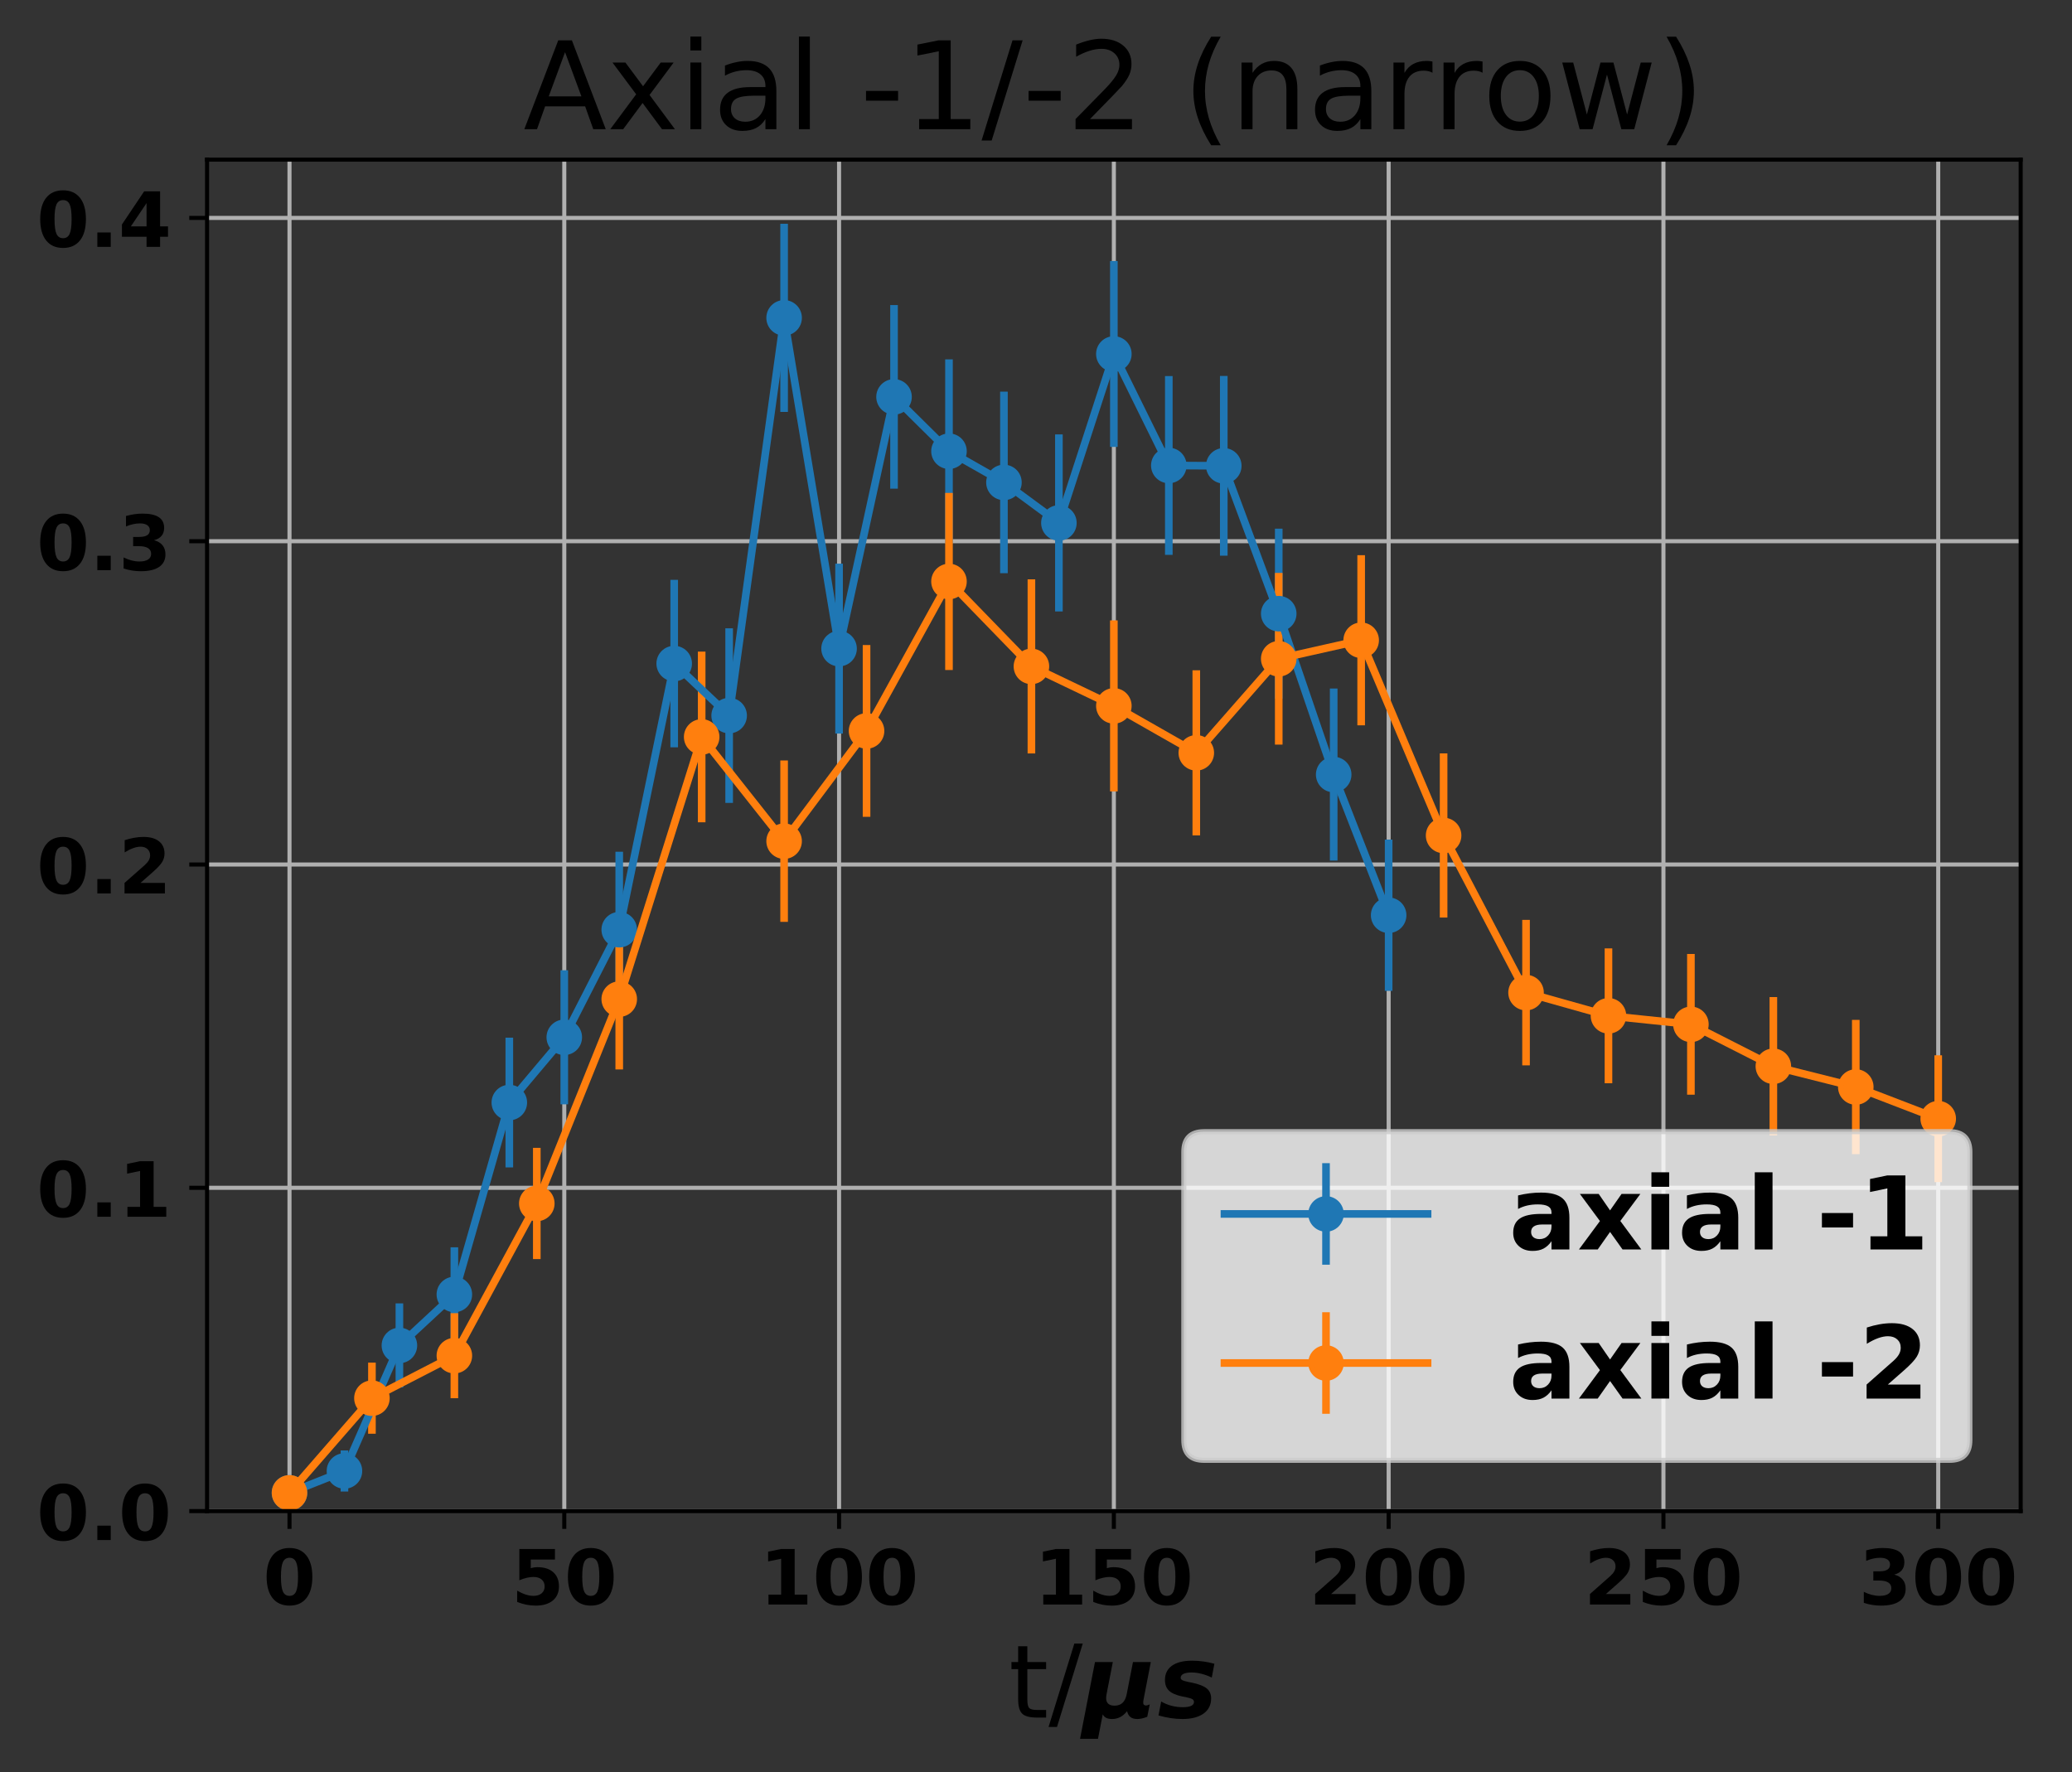 <?xml version="1.0" encoding="utf-8" standalone="no"?>
<!DOCTYPE svg PUBLIC "-//W3C//DTD SVG 1.1//EN"
  "http://www.w3.org/Graphics/SVG/1.1/DTD/svg11.dtd">
<!-- Created with matplotlib (http://matplotlib.org/) -->
<svg height="349pt" version="1.1" viewBox="0 0 408 349" width="408pt" xmlns="http://www.w3.org/2000/svg" xmlns:xlink="http://www.w3.org/1999/xlink">
 <rect x="0" y="0" width="408" height="349" fill="#333333" stroke="none"/>
 <defs>
  <style type="text/css">
*{stroke-linecap:butt;stroke-linejoin:round;}
  </style>
 </defs>
 <g id="figure_1">
  <g id="patch_1">
   <path d="M 0 349.622 
L 408.591 349.622 
L 408.591 0 
L 0 0 
z
" style="fill:none;"/>
  </g>
  <g id="axes_1">
   <g id="patch_2">
    <path d="M 40.771 297.548 
L 397.891 297.548 
L 397.891 31.436 
L 40.771 31.436 
z
" style="fill:none;"/>
   </g>
   <g id="matplotlib.axis_1">
    <g id="xtick_1">
     <g id="line2d_1">
      <path clip-path="url(#pf84dbd0995)" d="M 57.004 297.548 
L 57.004 31.436 
" style="fill:none;stroke:#b0b0b0;stroke-linecap:square;stroke-width:0.8;"/>
     </g>
     <g id="line2d_2">
      <defs>
       <path d="M 0 0 
L 0 3.5 
" id="mcd20a811f2" style="stroke:#000000;stroke-width:0.8;"/>
      </defs>
      <g>
       <use style="stroke:#000000;stroke-width:0.8;" x="57.004" xlink:href="#mcd20a811f2" y="297.548"/>
      </g>
     </g>
     <g id="text_1">
      <!-- 0 -->
      <defs>
       <path d="M 46 36.531 
Q 46 50.203 43.438 55.781 
Q 40.875 61.375 34.812 61.375 
Q 28.766 61.375 26.172 55.781 
Q 23.578 50.203 23.578 36.531 
Q 23.578 22.703 26.172 17.031 
Q 28.766 11.375 34.812 11.375 
Q 40.828 11.375 43.406 17.031 
Q 46 22.703 46 36.531 
M 64.797 36.375 
Q 64.797 18.266 56.984 8.422 
Q 49.172 -1.422 34.812 -1.422 
Q 20.406 -1.422 12.594 8.422 
Q 4.781 18.266 4.781 36.375 
Q 4.781 54.547 12.594 64.375 
Q 20.406 74.219 34.812 74.219 
Q 49.172 74.219 56.984 64.375 
Q 64.797 54.547 64.797 36.375 
" id="DejaVuSans-Bold-30"/>
      </defs>
      <g transform="translate(51.785 315.946)scale(0.15 -0.15)">
       <use xlink:href="#DejaVuSans-Bold-30"/>
      </g>
     </g>
    </g>
    <g id="xtick_2">
     <g id="line2d_3">
      <path clip-path="url(#pf84dbd0995)" d="M 111.113 297.548 
L 111.113 31.436 
" style="fill:none;stroke:#b0b0b0;stroke-linecap:square;stroke-width:0.8;"/>
     </g>
     <g id="line2d_4">
      <g>
       <use style="stroke:#000000;stroke-width:0.8;" x="111.113" xlink:href="#mcd20a811f2" y="297.548"/>
      </g>
     </g>
     <g id="text_2">
      <!-- 50 -->
      <defs>
       <path d="M 10.594 72.906 
L 57.328 72.906 
L 57.328 59.078 
L 25.594 59.078 
L 25.594 47.797 
Q 27.734 48.391 29.906 48.703 
Q 32.078 49.031 34.422 49.031 
Q 47.75 49.031 55.172 42.359 
Q 62.594 35.688 62.594 23.781 
Q 62.594 11.969 54.516 5.266 
Q 46.438 -1.422 32.078 -1.422 
Q 25.875 -1.422 19.797 -0.219 
Q 13.719 0.984 7.719 3.422 
L 7.719 18.219 
Q 13.672 14.797 19.016 13.078 
Q 24.359 11.375 29.109 11.375 
Q 35.938 11.375 39.859 14.719 
Q 43.797 18.062 43.797 23.781 
Q 43.797 29.547 39.859 32.859 
Q 35.938 36.188 29.109 36.188 
Q 25.047 36.188 20.453 35.125 
Q 15.875 34.078 10.594 31.891 
z
" id="DejaVuSans-Bold-35"/>
      </defs>
      <g transform="translate(100.676 315.946)scale(0.15 -0.15)">
       <use xlink:href="#DejaVuSans-Bold-35"/>
       <use x="69.58" xlink:href="#DejaVuSans-Bold-30"/>
      </g>
     </g>
    </g>
    <g id="xtick_3">
     <g id="line2d_5">
      <path clip-path="url(#pf84dbd0995)" d="M 165.222 297.548 
L 165.222 31.436 
" style="fill:none;stroke:#b0b0b0;stroke-linecap:square;stroke-width:0.8;"/>
     </g>
     <g id="line2d_6">
      <g>
       <use style="stroke:#000000;stroke-width:0.8;" x="165.222" xlink:href="#mcd20a811f2" y="297.548"/>
      </g>
     </g>
     <g id="text_3">
      <!-- 100 -->
      <defs>
       <path d="M 11.719 12.984 
L 28.328 12.984 
L 28.328 60.109 
L 11.281 56.594 
L 11.281 69.391 
L 28.219 72.906 
L 46.094 72.906 
L 46.094 12.984 
L 62.703 12.984 
L 62.703 0 
L 11.719 0 
z
" id="DejaVuSans-Bold-31"/>
      </defs>
      <g transform="translate(149.567 315.946)scale(0.15 -0.15)">
       <use xlink:href="#DejaVuSans-Bold-31"/>
       <use x="69.58" xlink:href="#DejaVuSans-Bold-30"/>
       <use x="139.16" xlink:href="#DejaVuSans-Bold-30"/>
      </g>
     </g>
    </g>
    <g id="xtick_4">
     <g id="line2d_7">
      <path clip-path="url(#pf84dbd0995)" d="M 219.331 297.548 
L 219.331 31.436 
" style="fill:none;stroke:#b0b0b0;stroke-linecap:square;stroke-width:0.8;"/>
     </g>
     <g id="line2d_8">
      <g>
       <use style="stroke:#000000;stroke-width:0.8;" x="219.331" xlink:href="#mcd20a811f2" y="297.548"/>
      </g>
     </g>
     <g id="text_4">
      <!-- 150 -->
      <g transform="translate(203.676 315.946)scale(0.15 -0.15)">
       <use xlink:href="#DejaVuSans-Bold-31"/>
       <use x="69.58" xlink:href="#DejaVuSans-Bold-35"/>
       <use x="139.16" xlink:href="#DejaVuSans-Bold-30"/>
      </g>
     </g>
    </g>
    <g id="xtick_5">
     <g id="line2d_9">
      <path clip-path="url(#pf84dbd0995)" d="M 273.44 297.548 
L 273.44 31.436 
" style="fill:none;stroke:#b0b0b0;stroke-linecap:square;stroke-width:0.8;"/>
     </g>
     <g id="line2d_10">
      <g>
       <use style="stroke:#000000;stroke-width:0.8;" x="273.44" xlink:href="#mcd20a811f2" y="297.548"/>
      </g>
     </g>
     <g id="text_5">
      <!-- 200 -->
      <defs>
       <path d="M 28.812 13.812 
L 60.891 13.812 
L 60.891 0 
L 7.906 0 
L 7.906 13.812 
L 34.516 37.312 
Q 38.094 40.531 39.797 43.609 
Q 41.5 46.688 41.5 50 
Q 41.5 55.125 38.062 58.25 
Q 34.625 61.375 28.906 61.375 
Q 24.516 61.375 19.281 59.5 
Q 14.062 57.625 8.109 53.906 
L 8.109 69.922 
Q 14.453 72.016 20.656 73.109 
Q 26.859 74.219 32.812 74.219 
Q 45.906 74.219 53.156 68.453 
Q 60.406 62.703 60.406 52.391 
Q 60.406 46.438 57.328 41.281 
Q 54.25 36.141 44.391 27.484 
z
" id="DejaVuSans-Bold-32"/>
      </defs>
      <g transform="translate(257.785 315.946)scale(0.15 -0.15)">
       <use xlink:href="#DejaVuSans-Bold-32"/>
       <use x="69.58" xlink:href="#DejaVuSans-Bold-30"/>
       <use x="139.16" xlink:href="#DejaVuSans-Bold-30"/>
      </g>
     </g>
    </g>
    <g id="xtick_6">
     <g id="line2d_11">
      <path clip-path="url(#pf84dbd0995)" d="M 327.549 297.548 
L 327.549 31.436 
" style="fill:none;stroke:#b0b0b0;stroke-linecap:square;stroke-width:0.8;"/>
     </g>
     <g id="line2d_12">
      <g>
       <use style="stroke:#000000;stroke-width:0.8;" x="327.549" xlink:href="#mcd20a811f2" y="297.548"/>
      </g>
     </g>
     <g id="text_6">
      <!-- 250 -->
      <g transform="translate(311.894 315.946)scale(0.15 -0.15)">
       <use xlink:href="#DejaVuSans-Bold-32"/>
       <use x="69.58" xlink:href="#DejaVuSans-Bold-35"/>
       <use x="139.16" xlink:href="#DejaVuSans-Bold-30"/>
      </g>
     </g>
    </g>
    <g id="xtick_7">
     <g id="line2d_13">
      <path clip-path="url(#pf84dbd0995)" d="M 381.658 297.548 
L 381.658 31.436 
" style="fill:none;stroke:#b0b0b0;stroke-linecap:square;stroke-width:0.8;"/>
     </g>
     <g id="line2d_14">
      <g>
       <use style="stroke:#000000;stroke-width:0.8;" x="381.658" xlink:href="#mcd20a811f2" y="297.548"/>
      </g>
     </g>
     <g id="text_7">
      <!-- 300 -->
      <defs>
       <path d="M 46.578 39.312 
Q 53.953 37.406 57.781 32.688 
Q 61.625 27.984 61.625 20.703 
Q 61.625 9.859 53.312 4.219 
Q 45.016 -1.422 29.109 -1.422 
Q 23.484 -1.422 17.844 -0.516 
Q 12.203 0.391 6.688 2.203 
L 6.688 16.703 
Q 11.969 14.062 17.156 12.719 
Q 22.359 11.375 27.391 11.375 
Q 34.859 11.375 38.844 13.953 
Q 42.828 16.547 42.828 21.391 
Q 42.828 26.375 38.75 28.938 
Q 34.672 31.5 26.703 31.5 
L 19.188 31.5 
L 19.188 43.609 
L 27.094 43.609 
Q 34.188 43.609 37.641 45.828 
Q 41.109 48.047 41.109 52.594 
Q 41.109 56.781 37.734 59.078 
Q 34.375 61.375 28.219 61.375 
Q 23.688 61.375 19.047 60.344 
Q 14.406 59.328 9.812 57.328 
L 9.812 71.094 
Q 15.375 72.656 20.844 73.438 
Q 26.312 74.219 31.594 74.219 
Q 45.797 74.219 52.844 69.547 
Q 59.906 64.891 59.906 55.516 
Q 59.906 49.125 56.531 45.047 
Q 53.172 40.969 46.578 39.312 
" id="DejaVuSans-Bold-33"/>
      </defs>
      <g transform="translate(366.003 315.946)scale(0.15 -0.15)">
       <use xlink:href="#DejaVuSans-Bold-33"/>
       <use x="69.58" xlink:href="#DejaVuSans-Bold-30"/>
       <use x="139.16" xlink:href="#DejaVuSans-Bold-30"/>
      </g>
     </g>
    </g>
    <g id="text_8">
     <!-- t/$\mu s$ -->
     <defs>
      <path d="M 18.312 70.219 
L 18.312 54.688 
L 36.812 54.688 
L 36.812 47.703 
L 18.312 47.703 
L 18.312 18.016 
Q 18.312 11.328 20.141 9.422 
Q 21.969 7.516 27.594 7.516 
L 36.812 7.516 
L 36.812 0 
L 27.594 0 
Q 17.188 0 13.234 3.875 
Q 9.281 7.766 9.281 18.016 
L 9.281 47.703 
L 2.688 47.703 
L 2.688 54.688 
L 9.281 54.688 
L 9.281 70.219 
z
" id="DejaVuSans-74"/>
      <path d="M 25.391 72.906 
L 33.688 72.906 
L 8.297 -9.281 
L 0 -9.281 
z
" id="DejaVuSans-2f"/>
      <path d="M -2.688 -20.906 
L 12.016 54.688 
L 29.594 54.688 
L 23.391 22.906 
Q 23.188 21.875 23.094 20.891 
Q 23 19.922 23 19.094 
Q 23 15.531 25.094 13.625 
Q 27.203 11.719 31.203 11.719 
Q 36.188 11.719 39.109 14.453 
Q 42.047 17.188 43.219 22.906 
L 49.422 54.688 
L 67 54.688 
L 59.906 18.109 
Q 59.719 17.094 59.609 16.234 
Q 59.516 15.375 59.516 14.703 
Q 59.516 13.281 60.172 12.594 
Q 60.844 11.922 62.203 11.922 
Q 63.031 11.922 63.984 12.188 
Q 64.938 12.453 65.922 12.984 
L 63.484 0.781 
Q 60.688 -0.344 58.297 -0.875 
Q 55.906 -1.422 53.719 -1.422 
Q 49.422 -1.422 47 0.438 
Q 44.578 2.297 43.609 6.297 
Q 40.578 2.438 36.891 0.5 
Q 33.203 -1.422 28.906 -1.422 
Q 25.297 -1.422 23.016 -0.266 
Q 20.75 0.875 19.672 3.219 
L 14.984 -20.906 
z
" id="DejaVuSans-BoldOblique-3bc"/>
      <path d="M 56 52.984 
L 53.422 39.406 
Q 48.297 41.844 43.219 43.109 
Q 38.141 44.391 33.594 44.391 
Q 28.422 44.391 25.609 43.047 
Q 22.797 41.703 22.797 39.203 
Q 22.797 37.75 24.359 36.859 
Q 25.922 35.984 30.516 35.016 
L 33.688 34.422 
Q 44.281 32.172 48.531 28.625 
Q 52.781 25.094 52.781 18.797 
Q 52.781 9.281 45.312 3.922 
Q 37.844 -1.422 24.422 -1.422 
Q 18.797 -1.422 12.938 -0.531 
Q 7.078 0.344 0.984 2.094 
L 3.609 15.828 
Q 8.344 13.031 13.734 11.609 
Q 19.141 10.203 24.812 10.203 
Q 30.328 10.203 33.109 11.516 
Q 35.891 12.844 35.891 15.375 
Q 35.891 17.141 34.328 18.109 
Q 32.766 19.094 27.875 20.125 
L 24.703 20.703 
Q 15.328 22.656 11.328 26.469 
Q 7.328 30.281 7.328 37.016 
Q 7.328 46.141 14.234 51.062 
Q 21.141 56 33.984 56 
Q 39.594 56 45.031 55.25 
Q 50.484 54.5 56 52.984 
" id="DejaVuSans-BoldOblique-73"/>
     </defs>
     <g transform="translate(198.631 338.222)scale(0.2 -0.2)">
      <use transform="translate(0 0.094)" xlink:href="#DejaVuSans-74"/>
      <use transform="translate(39.209 0.094)" xlink:href="#DejaVuSans-2f"/>
      <use transform="translate(72.9 0.094)" xlink:href="#DejaVuSans-BoldOblique-3bc"/>
      <use transform="translate(146.484 0.094)" xlink:href="#DejaVuSans-BoldOblique-73"/>
     </g>
    </g>
   </g>
   <g id="matplotlib.axis_2">
    <g id="ytick_1">
     <g id="line2d_15">
      <path clip-path="url(#pf84dbd0995)" d="M 40.771 297.548 
L 397.891 297.548 
" style="fill:none;stroke:#b0b0b0;stroke-linecap:square;stroke-width:0.8;"/>
     </g>
     <g id="line2d_16">
      <defs>
       <path d="M 0 0 
L -3.5 0 
" id="m9b06f9257c" style="stroke:#000000;stroke-width:0.8;"/>
      </defs>
      <g>
       <use style="stroke:#000000;stroke-width:0.8;" x="40.771" xlink:href="#m9b06f9257c" y="297.548"/>
      </g>
     </g>
     <g id="text_9">
      <!-- 0.0 -->
      <defs>
       <path d="M 10.203 18.891 
L 27.781 18.891 
L 27.781 0 
L 10.203 0 
z
" id="DejaVuSans-Bold-2e"/>
      </defs>
      <g transform="translate(7.2 303.247)scale(0.15 -0.15)">
       <use xlink:href="#DejaVuSans-Bold-30"/>
       <use x="69.58" xlink:href="#DejaVuSans-Bold-2e"/>
       <use x="107.568" xlink:href="#DejaVuSans-Bold-30"/>
      </g>
     </g>
    </g>
    <g id="ytick_2">
     <g id="line2d_17">
      <path clip-path="url(#pf84dbd0995)" d="M 40.771 233.889 
L 397.891 233.889 
" style="fill:none;stroke:#b0b0b0;stroke-linecap:square;stroke-width:0.8;"/>
     </g>
     <g id="line2d_18">
      <g>
       <use style="stroke:#000000;stroke-width:0.8;" x="40.771" xlink:href="#m9b06f9257c" y="233.889"/>
      </g>
     </g>
     <g id="text_10">
      <!-- 0.1 -->
      <g transform="translate(7.2 239.588)scale(0.15 -0.15)">
       <use xlink:href="#DejaVuSans-Bold-30"/>
       <use x="69.58" xlink:href="#DejaVuSans-Bold-2e"/>
       <use x="107.568" xlink:href="#DejaVuSans-Bold-31"/>
      </g>
     </g>
    </g>
    <g id="ytick_3">
     <g id="line2d_19">
      <path clip-path="url(#pf84dbd0995)" d="M 40.771 170.229 
L 397.891 170.229 
" style="fill:none;stroke:#b0b0b0;stroke-linecap:square;stroke-width:0.8;"/>
     </g>
     <g id="line2d_20">
      <g>
       <use style="stroke:#000000;stroke-width:0.8;" x="40.771" xlink:href="#m9b06f9257c" y="170.229"/>
      </g>
     </g>
     <g id="text_11">
      <!-- 0.2 -->
      <g transform="translate(7.2 175.928)scale(0.15 -0.15)">
       <use xlink:href="#DejaVuSans-Bold-30"/>
       <use x="69.58" xlink:href="#DejaVuSans-Bold-2e"/>
       <use x="107.568" xlink:href="#DejaVuSans-Bold-32"/>
      </g>
     </g>
    </g>
    <g id="ytick_4">
     <g id="line2d_21">
      <path clip-path="url(#pf84dbd0995)" d="M 40.771 106.57 
L 397.891 106.57 
" style="fill:none;stroke:#b0b0b0;stroke-linecap:square;stroke-width:0.8;"/>
     </g>
     <g id="line2d_22">
      <g>
       <use style="stroke:#000000;stroke-width:0.8;" x="40.771" xlink:href="#m9b06f9257c" y="106.57"/>
      </g>
     </g>
     <g id="text_12">
      <!-- 0.3 -->
      <g transform="translate(7.2 112.268)scale(0.15 -0.15)">
       <use xlink:href="#DejaVuSans-Bold-30"/>
       <use x="69.58" xlink:href="#DejaVuSans-Bold-2e"/>
       <use x="107.568" xlink:href="#DejaVuSans-Bold-33"/>
      </g>
     </g>
    </g>
    <g id="ytick_5">
     <g id="line2d_23">
      <path clip-path="url(#pf84dbd0995)" d="M 40.771 42.91 
L 397.891 42.91 
" style="fill:none;stroke:#b0b0b0;stroke-linecap:square;stroke-width:0.8;"/>
     </g>
     <g id="line2d_24">
      <g>
       <use style="stroke:#000000;stroke-width:0.8;" x="40.771" xlink:href="#m9b06f9257c" y="42.91"/>
      </g>
     </g>
     <g id="text_13">
      <!-- 0.4 -->
      <defs>
       <path d="M 36.812 57.422 
L 16.219 26.906 
L 36.812 26.906 
z
M 33.688 72.906 
L 54.594 72.906 
L 54.594 26.906 
L 64.984 26.906 
L 64.984 13.281 
L 54.594 13.281 
L 54.594 0 
L 36.812 0 
L 36.812 13.281 
L 4.5 13.281 
L 4.5 29.391 
z
" id="DejaVuSans-Bold-34"/>
      </defs>
      <g transform="translate(7.2 48.609)scale(0.15 -0.15)">
       <use xlink:href="#DejaVuSans-Bold-30"/>
       <use x="69.58" xlink:href="#DejaVuSans-Bold-2e"/>
       <use x="107.568" xlink:href="#DejaVuSans-Bold-34"/>
      </g>
     </g>
    </g>
   </g>
   <g id="LineCollection_1">
    <path clip-path="url(#pf84dbd0995)" d="M 57.004 296.63 
L 57.004 291.287 
" style="fill:none;stroke:#1f77b4;stroke-width:1.5;"/>
    <path clip-path="url(#pf84dbd0995)" d="M 67.826 293.697 
L 67.826 285.598 
" style="fill:none;stroke:#1f77b4;stroke-width:1.5;"/>
    <path clip-path="url(#pf84dbd0995)" d="M 78.647 273.213 
L 78.647 256.649 
" style="fill:none;stroke:#1f77b4;stroke-width:1.5;"/>
    <path clip-path="url(#pf84dbd0995)" d="M 89.469 264.172 
L 89.469 245.607 
" style="fill:none;stroke:#1f77b4;stroke-width:1.5;"/>
    <path clip-path="url(#pf84dbd0995)" d="M 100.291 229.871 
L 100.291 204.327 
" style="fill:none;stroke:#1f77b4;stroke-width:1.5;"/>
    <path clip-path="url(#pf84dbd0995)" d="M 111.113 217.452 
L 111.113 191.056 
" style="fill:none;stroke:#1f77b4;stroke-width:1.5;"/>
    <path clip-path="url(#pf84dbd0995)" d="M 121.935 198.411 
L 121.935 167.712 
" style="fill:none;stroke:#1f77b4;stroke-width:1.5;"/>
    <path clip-path="url(#pf84dbd0995)" d="M 132.757 147.152 
L 132.757 114.173 
" style="fill:none;stroke:#1f77b4;stroke-width:1.5;"/>
    <path clip-path="url(#pf84dbd0995)" d="M 143.578 158.098 
L 143.578 123.713 
" style="fill:none;stroke:#1f77b4;stroke-width:1.5;"/>
    <path clip-path="url(#pf84dbd0995)" d="M 154.4 81.109 
L 154.4 44.065 
" style="fill:none;stroke:#1f77b4;stroke-width:1.5;"/>
    <path clip-path="url(#pf84dbd0995)" d="M 165.222 144.443 
L 165.222 110.986 
" style="fill:none;stroke:#1f77b4;stroke-width:1.5;"/>
    <path clip-path="url(#pf84dbd0995)" d="M 176.044 96.227 
L 176.044 60.073 
" style="fill:none;stroke:#1f77b4;stroke-width:1.5;"/>
    <path clip-path="url(#pf84dbd0995)" d="M 186.866 106.929 
L 186.866 70.766 
" style="fill:none;stroke:#1f77b4;stroke-width:1.5;"/>
    <path clip-path="url(#pf84dbd0995)" d="M 197.687 112.87 
L 197.687 77.12 
" style="fill:none;stroke:#1f77b4;stroke-width:1.5;"/>
    <path clip-path="url(#pf84dbd0995)" d="M 208.509 120.398 
L 208.509 85.543 
" style="fill:none;stroke:#1f77b4;stroke-width:1.5;"/>
    <path clip-path="url(#pf84dbd0995)" d="M 219.331 88.002 
L 219.331 51.402 
" style="fill:none;stroke:#1f77b4;stroke-width:1.5;"/>
    <path clip-path="url(#pf84dbd0995)" d="M 230.153 109.261 
L 230.153 74.052 
" style="fill:none;stroke:#1f77b4;stroke-width:1.5;"/>
    <path clip-path="url(#pf84dbd0995)" d="M 240.975 109.419 
L 240.975 74.027 
" style="fill:none;stroke:#1f77b4;stroke-width:1.5;"/>
    <path clip-path="url(#pf84dbd0995)" d="M 251.797 137.571 
L 251.797 104.105 
" style="fill:none;stroke:#1f77b4;stroke-width:1.5;"/>
    <path clip-path="url(#pf84dbd0995)" d="M 262.618 169.458 
L 262.618 135.577 
" style="fill:none;stroke:#1f77b4;stroke-width:1.5;"/>
    <path clip-path="url(#pf84dbd0995)" d="M 273.44 195.113 
L 273.44 165.326 
" style="fill:none;stroke:#1f77b4;stroke-width:1.5;"/>
   </g>
   <g id="LineCollection_2">
    <path clip-path="url(#pf84dbd0995)" d="M 57.004 296.63 
L 57.004 291.287 
" style="fill:none;stroke:#ff7f0e;stroke-width:1.5;"/>
    <path clip-path="url(#pf84dbd0995)" d="M 73.237 282.316 
L 73.237 268.312 
" style="fill:none;stroke:#ff7f0e;stroke-width:1.5;"/>
    <path clip-path="url(#pf84dbd0995)" d="M 89.469 275.316 
L 89.469 258.57 
" style="fill:none;stroke:#ff7f0e;stroke-width:1.5;"/>
    <path clip-path="url(#pf84dbd0995)" d="M 105.702 247.924 
L 105.702 226.021 
" style="fill:none;stroke:#ff7f0e;stroke-width:1.5;"/>
    <path clip-path="url(#pf84dbd0995)" d="M 121.935 210.578 
L 121.935 182.892 
" style="fill:none;stroke:#ff7f0e;stroke-width:1.5;"/>
    <path clip-path="url(#pf84dbd0995)" d="M 138.167 161.911 
L 138.167 128.303 
" style="fill:none;stroke:#ff7f0e;stroke-width:1.5;"/>
    <path clip-path="url(#pf84dbd0995)" d="M 154.4 181.525 
L 154.4 149.736 
" style="fill:none;stroke:#ff7f0e;stroke-width:1.5;"/>
    <path clip-path="url(#pf84dbd0995)" d="M 170.633 160.843 
L 170.633 127.016 
" style="fill:none;stroke:#ff7f0e;stroke-width:1.5;"/>
    <path clip-path="url(#pf84dbd0995)" d="M 186.866 131.929 
L 186.866 97.066 
" style="fill:none;stroke:#ff7f0e;stroke-width:1.5;"/>
    <path clip-path="url(#pf84dbd0995)" d="M 203.098 148.358 
L 203.098 114.081 
" style="fill:none;stroke:#ff7f0e;stroke-width:1.5;"/>
    <path clip-path="url(#pf84dbd0995)" d="M 219.331 155.833 
L 219.331 122.157 
" style="fill:none;stroke:#ff7f0e;stroke-width:1.5;"/>
    <path clip-path="url(#pf84dbd0995)" d="M 235.564 164.492 
L 235.564 131.984 
" style="fill:none;stroke:#ff7f0e;stroke-width:1.5;"/>
    <path clip-path="url(#pf84dbd0995)" d="M 251.797 146.624 
L 251.797 112.813 
" style="fill:none;stroke:#ff7f0e;stroke-width:1.5;"/>
    <path clip-path="url(#pf84dbd0995)" d="M 268.029 142.821 
L 268.029 109.321 
" style="fill:none;stroke:#ff7f0e;stroke-width:1.5;"/>
    <path clip-path="url(#pf84dbd0995)" d="M 284.262 180.67 
L 284.262 148.349 
" style="fill:none;stroke:#ff7f0e;stroke-width:1.5;"/>
    <path clip-path="url(#pf84dbd0995)" d="M 300.495 209.78 
L 300.495 181.126 
" style="fill:none;stroke:#ff7f0e;stroke-width:1.5;"/>
    <path clip-path="url(#pf84dbd0995)" d="M 316.727 213.306 
L 316.727 186.739 
" style="fill:none;stroke:#ff7f0e;stroke-width:1.5;"/>
    <path clip-path="url(#pf84dbd0995)" d="M 332.96 215.56 
L 332.96 187.848 
" style="fill:none;stroke:#ff7f0e;stroke-width:1.5;"/>
    <path clip-path="url(#pf84dbd0995)" d="M 349.193 223.578 
L 349.193 196.332 
" style="fill:none;stroke:#ff7f0e;stroke-width:1.5;"/>
    <path clip-path="url(#pf84dbd0995)" d="M 365.426 227.262 
L 365.426 200.819 
" style="fill:none;stroke:#ff7f0e;stroke-width:1.5;"/>
    <path clip-path="url(#pf84dbd0995)" d="M 381.658 232.763 
L 381.658 207.797 
" style="fill:none;stroke:#ff7f0e;stroke-width:1.5;"/>
   </g>
   <g id="line2d_25">
    <path clip-path="url(#pf84dbd0995)" d="M 57.004 293.958 
L 67.826 289.647 
L 78.647 264.931 
L 89.469 254.89 
L 100.291 217.099 
L 111.113 204.254 
L 121.935 183.062 
L 132.757 130.663 
L 143.578 140.906 
L 154.4 62.587 
L 165.222 127.714 
L 176.044 78.15 
L 186.866 88.847 
L 197.687 94.995 
L 208.509 102.97 
L 219.331 69.702 
L 230.153 91.656 
L 240.975 91.723 
L 251.797 120.838 
L 262.618 152.517 
L 273.44 180.219 
" style="fill:none;stroke:#1f77b4;stroke-linecap:square;stroke-width:1.5;"/>
    <defs>
     <path d="M 0 3 
C 0.796 3 1.559 2.684 2.121 2.121 
C 2.684 1.559 3 0.796 3 0 
C 3 -0.796 2.684 -1.559 2.121 -2.121 
C 1.559 -2.684 0.796 -3 0 -3 
C -0.796 -3 -1.559 -2.684 -2.121 -2.121 
C -2.684 -1.559 -3 -0.796 -3 0 
C -3 0.796 -2.684 1.559 -2.121 2.121 
C -1.559 2.684 -0.796 3 0 3 
z
" id="mbd1877b03e" style="stroke:#1f77b4;"/>
    </defs>
    <g clip-path="url(#pf84dbd0995)">
     <use style="fill:#1f77b4;stroke:#1f77b4;" x="57.004" xlink:href="#mbd1877b03e" y="293.958"/>
     <use style="fill:#1f77b4;stroke:#1f77b4;" x="67.826" xlink:href="#mbd1877b03e" y="289.647"/>
     <use style="fill:#1f77b4;stroke:#1f77b4;" x="78.647" xlink:href="#mbd1877b03e" y="264.931"/>
     <use style="fill:#1f77b4;stroke:#1f77b4;" x="89.469" xlink:href="#mbd1877b03e" y="254.89"/>
     <use style="fill:#1f77b4;stroke:#1f77b4;" x="100.291" xlink:href="#mbd1877b03e" y="217.099"/>
     <use style="fill:#1f77b4;stroke:#1f77b4;" x="111.113" xlink:href="#mbd1877b03e" y="204.254"/>
     <use style="fill:#1f77b4;stroke:#1f77b4;" x="121.935" xlink:href="#mbd1877b03e" y="183.062"/>
     <use style="fill:#1f77b4;stroke:#1f77b4;" x="132.757" xlink:href="#mbd1877b03e" y="130.663"/>
     <use style="fill:#1f77b4;stroke:#1f77b4;" x="143.578" xlink:href="#mbd1877b03e" y="140.906"/>
     <use style="fill:#1f77b4;stroke:#1f77b4;" x="154.4" xlink:href="#mbd1877b03e" y="62.587"/>
     <use style="fill:#1f77b4;stroke:#1f77b4;" x="165.222" xlink:href="#mbd1877b03e" y="127.714"/>
     <use style="fill:#1f77b4;stroke:#1f77b4;" x="176.044" xlink:href="#mbd1877b03e" y="78.15"/>
     <use style="fill:#1f77b4;stroke:#1f77b4;" x="186.866" xlink:href="#mbd1877b03e" y="88.847"/>
     <use style="fill:#1f77b4;stroke:#1f77b4;" x="197.687" xlink:href="#mbd1877b03e" y="94.995"/>
     <use style="fill:#1f77b4;stroke:#1f77b4;" x="208.509" xlink:href="#mbd1877b03e" y="102.97"/>
     <use style="fill:#1f77b4;stroke:#1f77b4;" x="219.331" xlink:href="#mbd1877b03e" y="69.702"/>
     <use style="fill:#1f77b4;stroke:#1f77b4;" x="230.153" xlink:href="#mbd1877b03e" y="91.656"/>
     <use style="fill:#1f77b4;stroke:#1f77b4;" x="240.975" xlink:href="#mbd1877b03e" y="91.723"/>
     <use style="fill:#1f77b4;stroke:#1f77b4;" x="251.797" xlink:href="#mbd1877b03e" y="120.838"/>
     <use style="fill:#1f77b4;stroke:#1f77b4;" x="262.618" xlink:href="#mbd1877b03e" y="152.517"/>
     <use style="fill:#1f77b4;stroke:#1f77b4;" x="273.44" xlink:href="#mbd1877b03e" y="180.219"/>
    </g>
   </g>
   <g id="line2d_26">
    <path clip-path="url(#pf84dbd0995)" d="M 57.004 293.958 
L 73.237 275.314 
L 89.469 266.943 
L 105.702 236.973 
L 121.935 196.735 
L 138.167 145.107 
L 154.4 165.63 
L 170.633 143.93 
L 186.866 114.498 
L 203.098 131.22 
L 219.331 138.995 
L 235.564 148.238 
L 251.797 129.718 
L 268.029 126.071 
L 284.262 164.51 
L 300.495 195.453 
L 316.727 200.023 
L 332.96 201.704 
L 349.193 209.955 
L 365.426 214.04 
L 381.658 220.28 
" style="fill:none;stroke:#ff7f0e;stroke-linecap:square;stroke-width:1.5;"/>
    <defs>
     <path d="M 0 3 
C 0.796 3 1.559 2.684 2.121 2.121 
C 2.684 1.559 3 0.796 3 0 
C 3 -0.796 2.684 -1.559 2.121 -2.121 
C 1.559 -2.684 0.796 -3 0 -3 
C -0.796 -3 -1.559 -2.684 -2.121 -2.121 
C -2.684 -1.559 -3 -0.796 -3 0 
C -3 0.796 -2.684 1.559 -2.121 2.121 
C -1.559 2.684 -0.796 3 0 3 
z
" id="m10aa4bf42b" style="stroke:#ff7f0e;"/>
    </defs>
    <g clip-path="url(#pf84dbd0995)">
     <use style="fill:#ff7f0e;stroke:#ff7f0e;" x="57.004" xlink:href="#m10aa4bf42b" y="293.958"/>
     <use style="fill:#ff7f0e;stroke:#ff7f0e;" x="73.237" xlink:href="#m10aa4bf42b" y="275.314"/>
     <use style="fill:#ff7f0e;stroke:#ff7f0e;" x="89.469" xlink:href="#m10aa4bf42b" y="266.943"/>
     <use style="fill:#ff7f0e;stroke:#ff7f0e;" x="105.702" xlink:href="#m10aa4bf42b" y="236.973"/>
     <use style="fill:#ff7f0e;stroke:#ff7f0e;" x="121.935" xlink:href="#m10aa4bf42b" y="196.735"/>
     <use style="fill:#ff7f0e;stroke:#ff7f0e;" x="138.167" xlink:href="#m10aa4bf42b" y="145.107"/>
     <use style="fill:#ff7f0e;stroke:#ff7f0e;" x="154.4" xlink:href="#m10aa4bf42b" y="165.63"/>
     <use style="fill:#ff7f0e;stroke:#ff7f0e;" x="170.633" xlink:href="#m10aa4bf42b" y="143.93"/>
     <use style="fill:#ff7f0e;stroke:#ff7f0e;" x="186.866" xlink:href="#m10aa4bf42b" y="114.498"/>
     <use style="fill:#ff7f0e;stroke:#ff7f0e;" x="203.098" xlink:href="#m10aa4bf42b" y="131.22"/>
     <use style="fill:#ff7f0e;stroke:#ff7f0e;" x="219.331" xlink:href="#m10aa4bf42b" y="138.995"/>
     <use style="fill:#ff7f0e;stroke:#ff7f0e;" x="235.564" xlink:href="#m10aa4bf42b" y="148.238"/>
     <use style="fill:#ff7f0e;stroke:#ff7f0e;" x="251.797" xlink:href="#m10aa4bf42b" y="129.718"/>
     <use style="fill:#ff7f0e;stroke:#ff7f0e;" x="268.029" xlink:href="#m10aa4bf42b" y="126.071"/>
     <use style="fill:#ff7f0e;stroke:#ff7f0e;" x="284.262" xlink:href="#m10aa4bf42b" y="164.51"/>
     <use style="fill:#ff7f0e;stroke:#ff7f0e;" x="300.495" xlink:href="#m10aa4bf42b" y="195.453"/>
     <use style="fill:#ff7f0e;stroke:#ff7f0e;" x="316.727" xlink:href="#m10aa4bf42b" y="200.023"/>
     <use style="fill:#ff7f0e;stroke:#ff7f0e;" x="332.96" xlink:href="#m10aa4bf42b" y="201.704"/>
     <use style="fill:#ff7f0e;stroke:#ff7f0e;" x="349.193" xlink:href="#m10aa4bf42b" y="209.955"/>
     <use style="fill:#ff7f0e;stroke:#ff7f0e;" x="365.426" xlink:href="#m10aa4bf42b" y="214.04"/>
     <use style="fill:#ff7f0e;stroke:#ff7f0e;" x="381.658" xlink:href="#m10aa4bf42b" y="220.28"/>
    </g>
   </g>
   <g id="patch_3">
    <path d="M 40.771 297.548 
L 40.771 31.436 
" style="fill:none;stroke:#000000;stroke-linecap:square;stroke-linejoin:miter;stroke-width:0.8;"/>
   </g>
   <g id="patch_4">
    <path d="M 397.891 297.548 
L 397.891 31.436 
" style="fill:none;stroke:#000000;stroke-linecap:square;stroke-linejoin:miter;stroke-width:0.8;"/>
   </g>
   <g id="patch_5">
    <path d="M 40.771 297.548 
L 397.891 297.548 
" style="fill:none;stroke:#000000;stroke-linecap:square;stroke-linejoin:miter;stroke-width:0.8;"/>
   </g>
   <g id="patch_6">
    <path d="M 40.771 31.436 
L 397.891 31.436 
" style="fill:none;stroke:#000000;stroke-linecap:square;stroke-linejoin:miter;stroke-width:0.8;"/>
   </g>
   <g id="text_14">
    <!-- Axial -1/-2 (narrow) -->
    <defs>
     <path d="M 34.188 63.188 
L 20.797 26.906 
L 47.609 26.906 
z
M 28.609 72.906 
L 39.797 72.906 
L 67.578 0 
L 57.328 0 
L 50.688 18.703 
L 17.828 18.703 
L 11.188 0 
L 0.781 0 
z
" id="DejaVuSans-41"/>
     <path d="M 54.891 54.688 
L 35.109 28.078 
L 55.906 0 
L 45.312 0 
L 29.391 21.484 
L 13.484 0 
L 2.875 0 
L 24.125 28.609 
L 4.688 54.688 
L 15.281 54.688 
L 29.781 35.203 
L 44.281 54.688 
z
" id="DejaVuSans-78"/>
     <path d="M 9.422 54.688 
L 18.406 54.688 
L 18.406 0 
L 9.422 0 
z
M 9.422 75.984 
L 18.406 75.984 
L 18.406 64.594 
L 9.422 64.594 
z
" id="DejaVuSans-69"/>
     <path d="M 34.281 27.484 
Q 23.391 27.484 19.188 25 
Q 14.984 22.516 14.984 16.5 
Q 14.984 11.719 18.141 8.906 
Q 21.297 6.109 26.703 6.109 
Q 34.188 6.109 38.703 11.406 
Q 43.219 16.703 43.219 25.484 
L 43.219 27.484 
z
M 52.203 31.203 
L 52.203 0 
L 43.219 0 
L 43.219 8.297 
Q 40.141 3.328 35.547 0.953 
Q 30.953 -1.422 24.312 -1.422 
Q 15.922 -1.422 10.953 3.297 
Q 6 8.016 6 15.922 
Q 6 25.141 12.172 29.828 
Q 18.359 34.516 30.609 34.516 
L 43.219 34.516 
L 43.219 35.406 
Q 43.219 41.609 39.141 45 
Q 35.062 48.391 27.688 48.391 
Q 23 48.391 18.547 47.266 
Q 14.109 46.141 10.016 43.891 
L 10.016 52.203 
Q 14.938 54.109 19.578 55.047 
Q 24.219 56 28.609 56 
Q 40.484 56 46.344 49.844 
Q 52.203 43.703 52.203 31.203 
" id="DejaVuSans-61"/>
     <path d="M 9.422 75.984 
L 18.406 75.984 
L 18.406 0 
L 9.422 0 
z
" id="DejaVuSans-6c"/>
     <path id="DejaVuSans-20"/>
     <path d="M 4.891 31.391 
L 31.203 31.391 
L 31.203 23.391 
L 4.891 23.391 
z
" id="DejaVuSans-2d"/>
     <path d="M 12.406 8.297 
L 28.516 8.297 
L 28.516 63.922 
L 10.984 60.406 
L 10.984 69.391 
L 28.422 72.906 
L 38.281 72.906 
L 38.281 8.297 
L 54.391 8.297 
L 54.391 0 
L 12.406 0 
z
" id="DejaVuSans-31"/>
     <path d="M 19.188 8.297 
L 53.609 8.297 
L 53.609 0 
L 7.328 0 
L 7.328 8.297 
Q 12.938 14.109 22.625 23.891 
Q 32.328 33.688 34.812 36.531 
Q 39.547 41.844 41.422 45.531 
Q 43.312 49.219 43.312 52.781 
Q 43.312 58.594 39.234 62.25 
Q 35.156 65.922 28.609 65.922 
Q 23.969 65.922 18.812 64.312 
Q 13.672 62.703 7.812 59.422 
L 7.812 69.391 
Q 13.766 71.781 18.938 73 
Q 24.125 74.219 28.422 74.219 
Q 39.75 74.219 46.484 68.547 
Q 53.219 62.891 53.219 53.422 
Q 53.219 48.922 51.531 44.891 
Q 49.859 40.875 45.406 35.406 
Q 44.188 33.984 37.641 27.219 
Q 31.109 20.453 19.188 8.297 
" id="DejaVuSans-32"/>
     <path d="M 31 75.875 
Q 24.469 64.656 21.281 53.656 
Q 18.109 42.672 18.109 31.391 
Q 18.109 20.125 21.312 9.062 
Q 24.516 -2 31 -13.188 
L 23.188 -13.188 
Q 15.875 -1.703 12.234 9.375 
Q 8.594 20.453 8.594 31.391 
Q 8.594 42.281 12.203 53.312 
Q 15.828 64.359 23.188 75.875 
z
" id="DejaVuSans-28"/>
     <path d="M 54.891 33.016 
L 54.891 0 
L 45.906 0 
L 45.906 32.719 
Q 45.906 40.484 42.875 44.328 
Q 39.844 48.188 33.797 48.188 
Q 26.516 48.188 22.312 43.547 
Q 18.109 38.922 18.109 30.906 
L 18.109 0 
L 9.078 0 
L 9.078 54.688 
L 18.109 54.688 
L 18.109 46.188 
Q 21.344 51.125 25.703 53.562 
Q 30.078 56 35.797 56 
Q 45.219 56 50.047 50.172 
Q 54.891 44.344 54.891 33.016 
" id="DejaVuSans-6e"/>
     <path d="M 41.109 46.297 
Q 39.594 47.172 37.812 47.578 
Q 36.031 48 33.891 48 
Q 26.266 48 22.188 43.047 
Q 18.109 38.094 18.109 28.812 
L 18.109 0 
L 9.078 0 
L 9.078 54.688 
L 18.109 54.688 
L 18.109 46.188 
Q 20.953 51.172 25.484 53.578 
Q 30.031 56 36.531 56 
Q 37.453 56 38.578 55.875 
Q 39.703 55.766 41.062 55.516 
z
" id="DejaVuSans-72"/>
     <path d="M 30.609 48.391 
Q 23.391 48.391 19.188 42.75 
Q 14.984 37.109 14.984 27.297 
Q 14.984 17.484 19.156 11.844 
Q 23.344 6.203 30.609 6.203 
Q 37.797 6.203 41.984 11.859 
Q 46.188 17.531 46.188 27.297 
Q 46.188 37.016 41.984 42.703 
Q 37.797 48.391 30.609 48.391 
M 30.609 56 
Q 42.328 56 49.016 48.375 
Q 55.719 40.766 55.719 27.297 
Q 55.719 13.875 49.016 6.219 
Q 42.328 -1.422 30.609 -1.422 
Q 18.844 -1.422 12.172 6.219 
Q 5.516 13.875 5.516 27.297 
Q 5.516 40.766 12.172 48.375 
Q 18.844 56 30.609 56 
" id="DejaVuSans-6f"/>
     <path d="M 4.203 54.688 
L 13.188 54.688 
L 24.422 12.016 
L 35.594 54.688 
L 46.188 54.688 
L 57.422 12.016 
L 68.609 54.688 
L 77.594 54.688 
L 63.281 0 
L 52.688 0 
L 40.922 44.828 
L 29.109 0 
L 18.5 0 
z
" id="DejaVuSans-77"/>
     <path d="M 8.016 75.875 
L 15.828 75.875 
Q 23.141 64.359 26.781 53.312 
Q 30.422 42.281 30.422 31.391 
Q 30.422 20.453 26.781 9.375 
Q 23.141 -1.703 15.828 -13.188 
L 8.016 -13.188 
Q 14.5 -2 17.703 9.062 
Q 20.906 20.125 20.906 31.391 
Q 20.906 42.672 17.703 53.656 
Q 14.5 64.656 8.016 75.875 
" id="DejaVuSans-29"/>
    </defs>
    <g transform="translate(103.06 25.436)scale(0.24 -0.24)">
     <use xlink:href="#DejaVuSans-41"/>
     <use x="68.408" xlink:href="#DejaVuSans-78"/>
     <use x="127.588" xlink:href="#DejaVuSans-69"/>
     <use x="155.371" xlink:href="#DejaVuSans-61"/>
     <use x="216.65" xlink:href="#DejaVuSans-6c"/>
     <use x="244.434" xlink:href="#DejaVuSans-20"/>
     <use x="276.221" xlink:href="#DejaVuSans-2d"/>
     <use x="312.305" xlink:href="#DejaVuSans-31"/>
     <use x="375.928" xlink:href="#DejaVuSans-2f"/>
     <use x="409.619" xlink:href="#DejaVuSans-2d"/>
     <use x="445.703" xlink:href="#DejaVuSans-32"/>
     <use x="509.326" xlink:href="#DejaVuSans-20"/>
     <use x="541.113" xlink:href="#DejaVuSans-28"/>
     <use x="580.127" xlink:href="#DejaVuSans-6e"/>
     <use x="643.506" xlink:href="#DejaVuSans-61"/>
     <use x="704.785" xlink:href="#DejaVuSans-72"/>
     <use x="745.883" xlink:href="#DejaVuSans-72"/>
     <use x="786.965" xlink:href="#DejaVuSans-6f"/>
     <use x="848.146" xlink:href="#DejaVuSans-77"/>
     <use x="929.934" xlink:href="#DejaVuSans-29"/>
    </g>
   </g>
   <g id="legend_1">
    <g id="patch_7">
     <path d="M 237.107 287.548 
L 383.891 287.548 
Q 387.891 287.548 387.891 283.548 
L 387.891 226.836 
Q 387.891 222.836 383.891 222.836 
L 237.107 222.836 
Q 233.107 222.836 233.107 226.836 
L 233.107 283.548 
Q 233.107 287.548 237.107 287.548 
z
" style="fill:#ffffff;opacity:0.8;stroke:#cccccc;stroke-linejoin:miter;"/>
    </g>
    <g id="LineCollection_3">
     <path d="M 261.107 249.033 
L 261.107 229.033 
" style="fill:none;stroke:#1f77b4;stroke-width:1.5;"/>
    </g>
    <g id="line2d_27">
     <path d="M 241.107 239.033 
L 281.107 239.033 
" style="fill:none;stroke:#1f77b4;stroke-linecap:square;stroke-width:1.5;"/>
    </g>
    <g id="line2d_28">
     <g>
      <use style="fill:#1f77b4;stroke:#1f77b4;" x="261.107" xlink:href="#mbd1877b03e" y="239.033"/>
     </g>
    </g>
    <g id="text_15">
     <!-- axial -1 -->
     <defs>
      <path d="M 32.906 24.609 
Q 27.438 24.609 24.672 22.75 
Q 21.922 20.906 21.922 17.281 
Q 21.922 13.969 24.141 12.078 
Q 26.375 10.203 30.328 10.203 
Q 35.25 10.203 38.625 13.734 
Q 42 17.281 42 22.609 
L 42 24.609 
z
M 59.625 31.203 
L 59.625 0 
L 42 0 
L 42 8.109 
Q 38.484 3.125 34.078 0.844 
Q 29.688 -1.422 23.391 -1.422 
Q 14.891 -1.422 9.594 3.531 
Q 4.297 8.5 4.297 16.406 
Q 4.297 26.031 10.906 30.516 
Q 17.531 35.016 31.688 35.016 
L 42 35.016 
L 42 36.375 
Q 42 40.531 38.719 42.453 
Q 35.453 44.391 28.516 44.391 
Q 22.906 44.391 18.062 43.266 
Q 13.234 42.141 9.078 39.891 
L 9.078 53.219 
Q 14.703 54.594 20.359 55.297 
Q 26.031 56 31.688 56 
Q 46.484 56 53.047 50.172 
Q 59.625 44.344 59.625 31.203 
" id="DejaVuSans-Bold-61"/>
      <path d="M 22.219 27.984 
L 2.484 54.688 
L 21 54.688 
L 32.172 38.484 
L 43.5 54.688 
L 62.016 54.688 
L 42.281 28.078 
L 62.984 0 
L 44.484 0 
L 32.172 17.281 
L 20.016 0 
L 1.516 0 
z
" id="DejaVuSans-Bold-78"/>
      <path d="M 8.406 54.688 
L 25.875 54.688 
L 25.875 0 
L 8.406 0 
z
M 8.406 75.984 
L 25.875 75.984 
L 25.875 61.719 
L 8.406 61.719 
z
" id="DejaVuSans-Bold-69"/>
      <path d="M 8.406 75.984 
L 25.875 75.984 
L 25.875 0 
L 8.406 0 
z
" id="DejaVuSans-Bold-6c"/>
      <path id="DejaVuSans-Bold-20"/>
      <path d="M 5.422 35.891 
L 36.078 35.891 
L 36.078 21.688 
L 5.422 21.688 
z
" id="DejaVuSans-Bold-2d"/>
     </defs>
     <g transform="translate(297.107 246.033)scale(0.2 -0.2)">
      <use xlink:href="#DejaVuSans-Bold-61"/>
      <use x="67.48" xlink:href="#DejaVuSans-Bold-78"/>
      <use x="131.982" xlink:href="#DejaVuSans-Bold-69"/>
      <use x="166.26" xlink:href="#DejaVuSans-Bold-61"/>
      <use x="233.74" xlink:href="#DejaVuSans-Bold-6c"/>
      <use x="268.018" xlink:href="#DejaVuSans-Bold-20"/>
      <use x="302.832" xlink:href="#DejaVuSans-Bold-2d"/>
      <use x="344.336" xlink:href="#DejaVuSans-Bold-31"/>
     </g>
    </g>
    <g id="LineCollection_4">
     <path d="M 261.107 278.389 
L 261.107 258.389 
" style="fill:none;stroke:#ff7f0e;stroke-width:1.5;"/>
    </g>
    <g id="line2d_29">
     <path d="M 241.107 268.389 
L 281.107 268.389 
" style="fill:none;stroke:#ff7f0e;stroke-linecap:square;stroke-width:1.5;"/>
    </g>
    <g id="line2d_30">
     <g>
      <use style="fill:#ff7f0e;stroke:#ff7f0e;" x="261.107" xlink:href="#m10aa4bf42b" y="268.389"/>
     </g>
    </g>
    <g id="text_16">
     <!-- axial -2 -->
     <g transform="translate(297.107 275.389)scale(0.2 -0.2)">
      <use xlink:href="#DejaVuSans-Bold-61"/>
      <use x="67.48" xlink:href="#DejaVuSans-Bold-78"/>
      <use x="131.982" xlink:href="#DejaVuSans-Bold-69"/>
      <use x="166.26" xlink:href="#DejaVuSans-Bold-61"/>
      <use x="233.74" xlink:href="#DejaVuSans-Bold-6c"/>
      <use x="268.018" xlink:href="#DejaVuSans-Bold-20"/>
      <use x="302.832" xlink:href="#DejaVuSans-Bold-2d"/>
      <use x="344.336" xlink:href="#DejaVuSans-Bold-32"/>
     </g>
    </g>
   </g>
  </g>
 </g>
 <defs>
  <clipPath id="pf84dbd0995">
   <rect height="266.112" width="357.12" x="40.771" y="31.436"/>
  </clipPath>
 </defs>
</svg>
